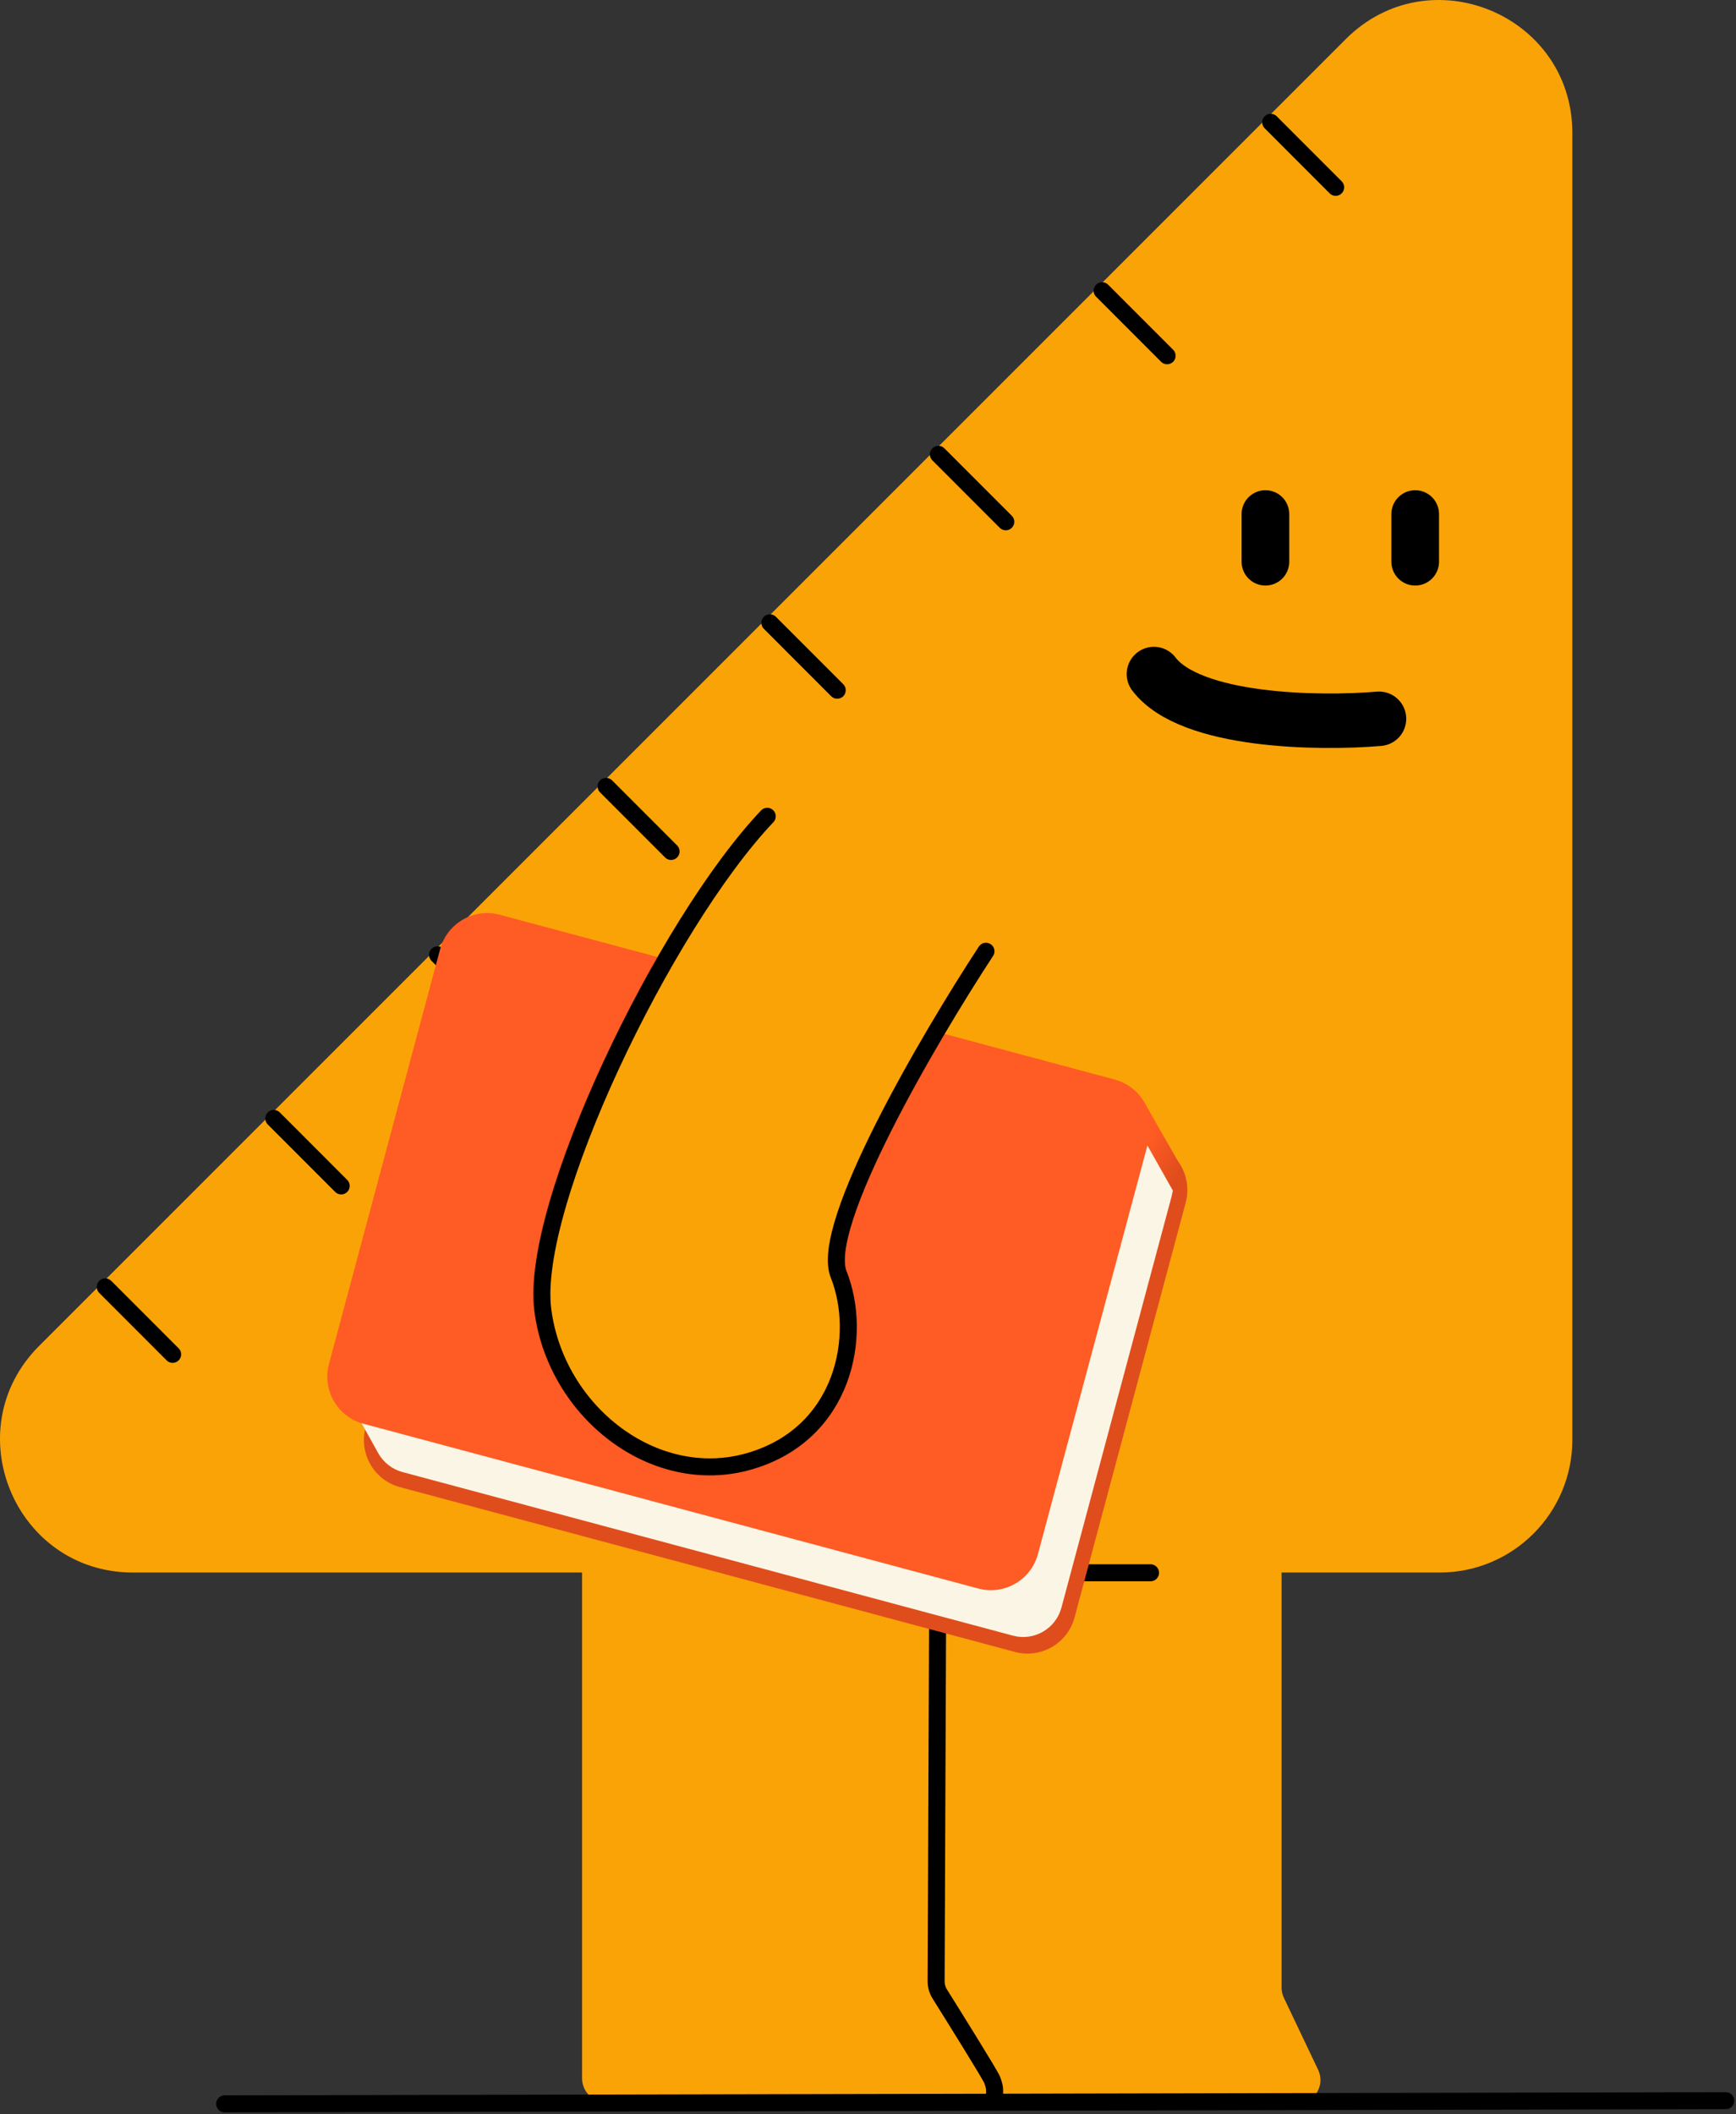 <svg width="510" height="621" viewBox="0 0 510 621" fill="none" xmlns="http://www.w3.org/2000/svg">
<rect x="0" y="0" width="510" height="621" fill="#333333" stroke="none"/>
<path d="M369.5 410H279C275.134 410 272 413.134 272 417V611C272 614.866 275.134 618 279 618H370H380.918C386.062 618 389.449 612.638 387.239 607.993L377.179 586.849C376.732 585.909 376.5 584.882 376.5 583.841V417C376.5 413.134 373.366 410 369.5 410Z" fill="#FAA307"/>
<path d="M268.667 409.337L178.167 407.171C174.237 407.077 171 410.238 171 414.169V610.5C171 614.366 174.134 617.5 178 617.5H269H279.918C285.062 617.5 288.449 612.138 286.239 607.493L276.179 586.349C275.732 585.409 275.5 584.382 275.5 583.341V416.335C275.5 412.534 272.467 409.427 268.667 409.337Z" fill="#FAA307"/>
<path fill-rule="evenodd" clip-rule="evenodd" d="M11.501 395.347C-13.068 419.915 4.333 461.924 39.078 461.924L422.924 461.924C444.463 461.924 461.924 444.463 461.924 422.924L461.924 39.078C461.924 4.333 419.915 -13.068 395.347 11.501L11.501 395.347Z" fill="#FAA307"/>
<path d="M30.924 378.024L50.715 397.831M80.441 328.547L100.232 348.354" stroke="black" stroke-width="5" stroke-linecap="round"/>
<path d="M226.166 182.942L245.957 202.749M275.684 133.465L295.475 153.272" stroke="black" stroke-width="5" stroke-linecap="round"/>
<path d="M128.545 280.483L147.629 299.583M178.062 231.006L197.147 250.106" stroke="black" stroke-width="5" stroke-linecap="round"/>
<path d="M323.785 85.401L342.869 104.501M373.303 35.924L392.387 55.024" stroke="black" stroke-width="5" stroke-linecap="round"/>
<path d="M338 462H276" stroke="black" stroke-width="5" stroke-linecap="round"/>
<path d="M275.501 462L275.008 581.97C275.003 583.296 275.372 584.593 276.076 585.717C279.673 591.465 291.079 609.737 291.5 611C292 612.5 292.5 613.5 292 616.5" stroke="black" stroke-width="5" stroke-linecap="round"/>
<path d="M66 618L507 617.066" stroke="black" stroke-width="5" stroke-linecap="round"/>
<path d="M405.119 211.138C387.552 212.643 349.733 212.122 338.996 198" stroke="black" stroke-width="16" stroke-linecap="round" stroke-linejoin="round"/>
<path d="M415.754 151V165" stroke="black" stroke-width="14" stroke-linecap="round"/>
<path d="M371.754 151V165" stroke="black" stroke-width="14" stroke-linecap="round"/>
<path d="M140.05 297.458C142.097 289.821 149.946 285.289 157.583 287.335L338.212 335.734C345.849 337.781 350.381 345.631 348.334 353.268L315.682 475.127C313.636 482.764 305.786 487.296 298.149 485.249L117.521 436.85C109.884 434.804 105.352 426.954 107.398 419.317L140.05 297.458Z" fill="#E04D1C"/>
<path d="M311.824 472.24L344.103 351.774C345.919 344.501 344.358 344.857 342.354 342.033L336.178 333.327C334.61 331.117 332.319 329.524 329.702 328.823L151.827 281.161C145.622 279.499 139.244 283.181 137.582 289.386L105.337 409.724C104.556 412.64 104.939 415.745 106.405 418.384L111.099 426.83C112.629 429.585 115.212 431.6 118.255 432.416L297.578 480.465C303.784 482.128 310.162 478.445 311.824 472.24Z" fill="#FBF5E5"/>
<path d="M129.295 278.829C131.341 271.192 139.191 266.66 146.828 268.706L327.456 317.105C335.093 319.152 339.625 327.002 337.579 334.639L304.927 456.498C302.881 464.135 295.031 468.667 287.394 466.62L106.766 418.221C99.129 416.175 94.596 408.325 96.643 400.688L129.295 278.829Z" fill="#FF5B24"/>
<path d="M346.36 341.622L335.952 323.426L335.458 325.27L335.356 333.42L345 350.501L346.36 341.622Z" fill="url(#paint0_linear_2672_8509)"/>
<path d="M246.374 374.339C240.651 359.999 272.843 305.09 289.654 279.429L225.399 239.786C195.162 271.656 155.55 354.162 159.46 384.755C163.291 414.731 192.254 437.301 220.139 429.242C248.024 421.183 253.527 392.265 246.374 374.339Z" fill="#FAA307"/>
<path d="M289.654 279.429C272.843 305.09 240.651 359.999 246.374 374.339C253.527 392.265 248.024 421.183 220.139 429.242C192.254 437.301 163.291 414.731 159.46 384.755C155.55 354.162 195.162 271.656 225.399 239.786" stroke="black" stroke-width="5" stroke-linecap="round"/>
<defs>
<linearGradient id="paint0_linear_2672_8509" x1="333.628" y1="337.285" x2="345.866" y2="345.196" gradientUnits="userSpaceOnUse">
<stop offset="0.139" stop-color="#FF5B24"/>
<stop offset="1" stop-color="#E04D1C"/>
</linearGradient>
</defs>
</svg>
